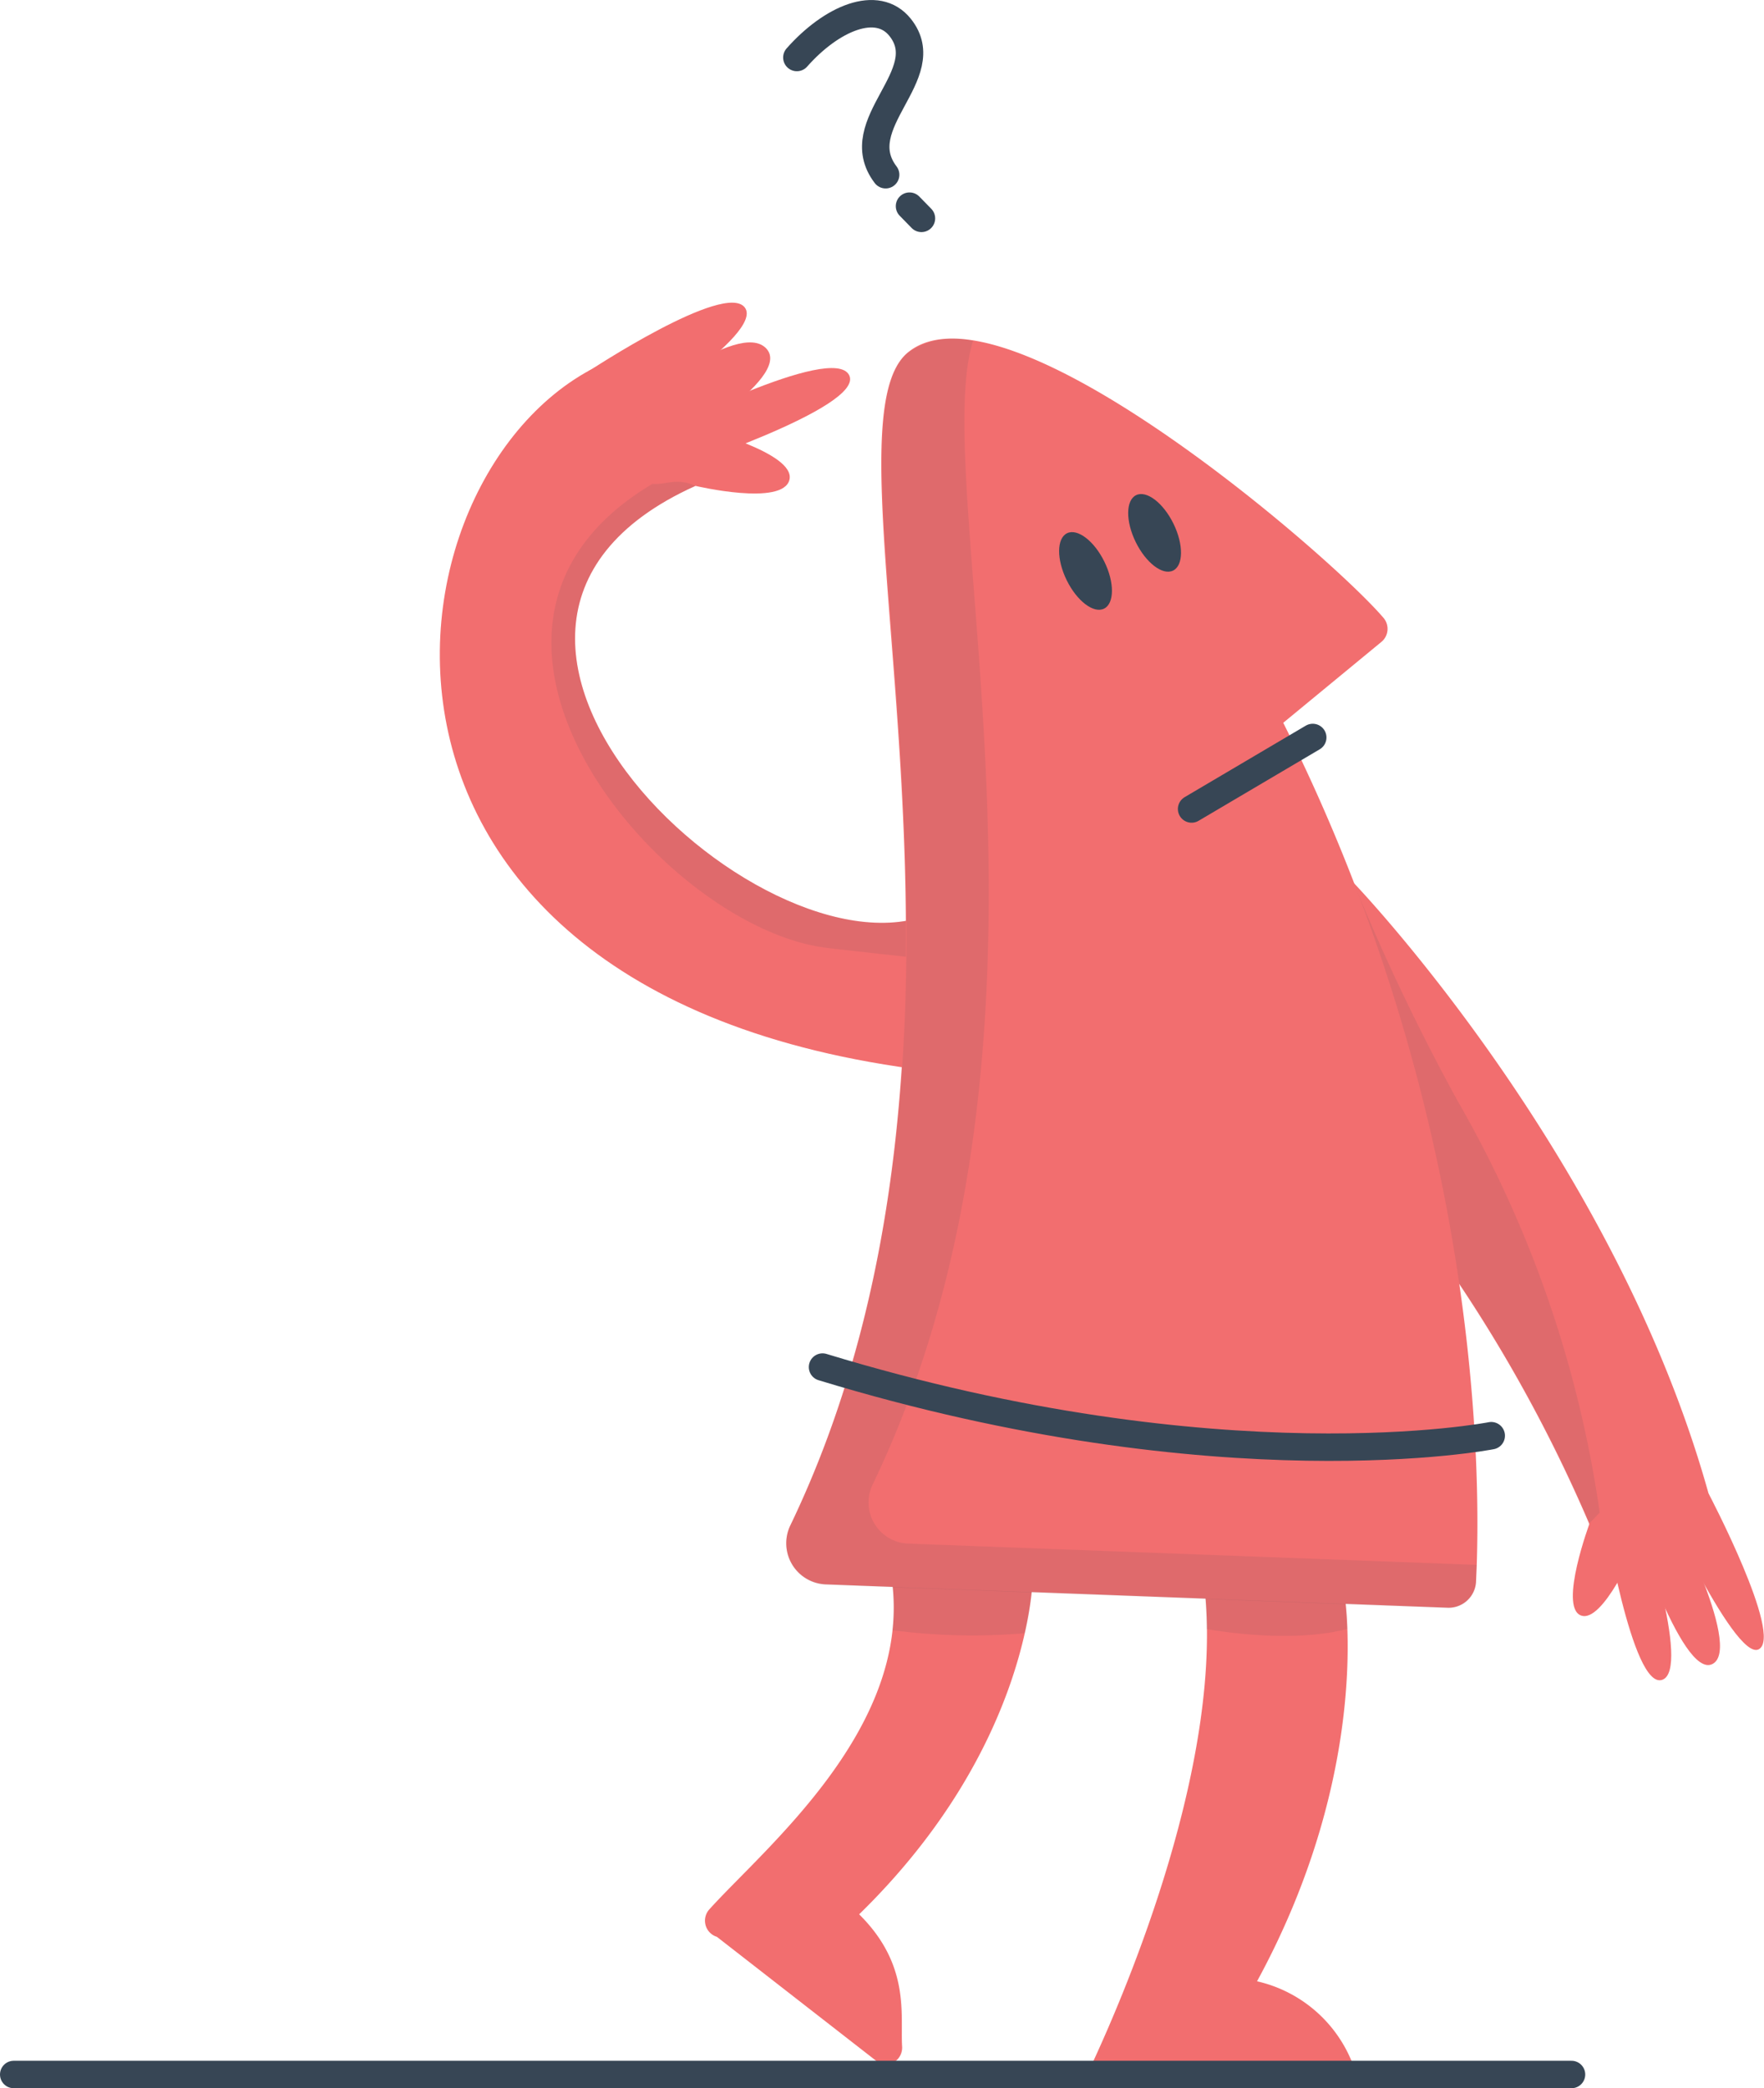 <svg id="d2416dfd-60bc-486b-9ca9-d0118ca3a03b" data-name="Layer 1" xmlns="http://www.w3.org/2000/svg" viewBox="0 0 128.57 152.14"><defs><style>.c0f2a3d0-a9f5-4a83-bbb6-eea784a393ac{fill:#f26e6f;}.\31 2541402-fb7f-452c-8048-893fb46e0166,.bbb73afd-e123-4a75-a812-73a9d75cdc91{fill:#374655;}.\31 2541402-fb7f-452c-8048-893fb46e0166,.ec743676-bcfb-4e08-994e-5a66c5a0ea97{opacity:0.1;}.\39 f5004ca-b127-4cc3-9e19-ffbea80172fb{fill:#fff;}.\35 a4bff27-6c1d-4fab-99a7-dd13c00254f9,.\39 f5004ca-b127-4cc3-9e19-ffbea80172fb,.b787e815-d5b1-4311-bef6-be6b21c86c84{stroke:#374655;stroke-linecap:round;stroke-width:2px;}.\35 a4bff27-6c1d-4fab-99a7-dd13c00254f9,.\39 f5004ca-b127-4cc3-9e19-ffbea80172fb{stroke-linejoin:round;}.\35 a4bff27-6c1d-4fab-99a7-dd13c00254f9,.b787e815-d5b1-4311-bef6-be6b21c86c84{fill:none;}.b787e815-d5b1-4311-bef6-be6b21c86c84{stroke-miterlimit:10;}</style></defs><title>404</title><path class="c0f2a3d0-a9f5-4a83-bbb6-eea784a393ac" d="M100.22,65.56s19.23,20,26,45c-4.54,2.84-7.67,4.53-7.67,4.53a107.72,107.72,0,0,0-17.88-29.93C87.93,69.85,100.22,65.56,100.22,65.56Z" transform="translate(-1.55 -1.23)"/><path class="12541402-fb7f-452c-8048-893fb46e0166" d="M107.78,81.42a154.85,154.85,0,0,1-7.57-15.87s-12.28,4.29.5,19.62a107.72,107.72,0,0,1,17.88,29.93A83.89,83.89,0,0,0,107.78,81.42Z" transform="translate(-1.55 -1.23)"/><path class="c0f2a3d0-a9f5-4a83-bbb6-eea784a393ac" d="M117.42,112.18s-2.26,6.08-.66,6.74,4.05-5.09,4.05-5.09l-2.08-3Z" transform="translate(-1.55 -1.23)"/><path class="c0f2a3d0-a9f5-4a83-bbb6-eea784a393ac" d="M118.44,111.52s2.06,12.81,4.25,12.1S121,111.37,121,111.37Z" transform="translate(-1.55 -1.23)"/><path class="c0f2a3d0-a9f5-4a83-bbb6-eea784a393ac" d="M120.19,111.23s3.9,12.42,6.18,11.23S123,110.53,123,110.53Z" transform="translate(-1.55 -1.23)"/><path class="c0f2a3d0-a9f5-4a83-bbb6-eea784a393ac" d="M121.94,109s6,13.35,7.8,12.39-3.65-11.33-3.65-11.33Z" transform="translate(-1.55 -1.23)"/><path class="c0f2a3d0-a9f5-4a83-bbb6-eea784a393ac" d="M70.73,67.07c-11.4,7.88-42.28-19.73-18.49-30.44C48.14,31.06,48,29,47.41,27c-18,5.35-25.24,46.56,21.8,52.24C78.18,75.4,72.73,69.53,70.73,67.07Z" transform="translate(-1.55 -1.23)"/><g class="ec743676-bcfb-4e08-994e-5a66c5a0ea97"><path class="bbb73afd-e123-4a75-a812-73a9d75cdc91" d="M49.11,36.48C31.36,47,49.71,68.82,61.81,70.29c1.39,0.17,7.09.79,7.09,0.79a26.62,26.62,0,0,0-.65-2.9C55.5,71.38,30,46.64,52.24,36.63,50.85,36,50.1,36.57,49.11,36.48Z" transform="translate(-1.55 -1.23)"/></g><path class="c0f2a3d0-a9f5-4a83-bbb6-eea784a393ac" d="M52.24,36.63s6.38,1.51,6.85-.45-6.56-3.75-6.56-3.75l-3.12,2.93Z" transform="translate(-1.55 -1.23)"/><path class="c0f2a3d0-a9f5-4a83-bbb6-eea784a393ac" d="M50.31,35.56s14.33-4.65,13.13-7-13.76,4.12-13.76,4.12Z" transform="translate(-1.55 -1.23)"/><path class="c0f2a3d0-a9f5-4a83-bbb6-eea784a393ac" d="M49.83,34.24s9.62-5.44,7.57-7.62S47.52,31,47.52,31Z" transform="translate(-1.55 -1.23)"/><path class="c0f2a3d0-a9f5-4a83-bbb6-eea784a393ac" d="M46.84,32s10.44-6.42,9-8.36-11.41,4.65-11.41,4.65Z" transform="translate(-1.55 -1.23)"/><path class="c0f2a3d0-a9f5-4a83-bbb6-eea784a393ac" d="M99.55,117.44s2.08,12.61-6.38,28.14a9.81,9.81,0,0,1,7,6.09A1.24,1.24,0,0,1,99,153.37H82.26a1.23,1.23,0,0,1-1.12-1.76c2.52-5.42,9.73-22.32,8.16-35.1Z" transform="translate(-1.55 -1.23)"/><path class="12541402-fb7f-452c-8048-893fb46e0166" d="M89.49,119.92a30.92,30.92,0,0,0-.2-3.4l10.26,0.93a22,22,0,0,1,.2,2.46C96.12,120.85,91.51,120.26,89.49,119.92Z" transform="translate(-1.55 -1.23)"/><path class="c0f2a3d0-a9f5-4a83-bbb6-eea784a393ac" d="M76.83,116s0,12.35-12.66,24.7c3.73,3.69,3,7.29,3.13,9.62a1.24,1.24,0,0,1-1.6,1.28l-11.9-9.26a1.23,1.23,0,0,1-.55-2c4-4.44,14.65-13.11,13.33-23.82Z" transform="translate(-1.55 -1.23)"/><path class="12541402-fb7f-452c-8048-893fb46e0166" d="M66.59,120a44.71,44.71,0,0,0,9.65.22,21.55,21.55,0,0,0,.59-4.21l-10.26.51A15.1,15.1,0,0,1,66.59,120Z" transform="translate(-1.55 -1.23)"/><path class="c0f2a3d0-a9f5-4a83-bbb6-eea784a393ac" d="M109.13,116.49c0.37-7.26.49-33.58-14.05-62.6L102.23,48a1.23,1.23,0,0,0,.16-1.75c-3.84-4.52-27.65-25.11-34.67-19.34s8.64,49.74-8.59,85.5a3,3,0,0,0,2.59,4.25l45.34,1.7A2,2,0,0,0,109.13,116.49Z" transform="translate(-1.55 -1.23)"/><path class="12541402-fb7f-452c-8048-893fb46e0166" d="M67.72,113.69a3,3,0,0,1-2.59-4.25c15.83-32.86,4-72.74,7.34-83.37a5.84,5.84,0,0,0-4.75.87c-6.88,5.65,8.64,49.74-8.59,85.5a3,3,0,0,0,2.59,4.25l45.34,1.7a2,2,0,0,0,2.07-1.9c0-.36,0-0.79.05-1.25Z" transform="translate(-1.55 -1.23)"/><ellipse class="bbb73afd-e123-4a75-a812-73a9d75cdc91" cx="80.67" cy="42.83" rx="1.53" ry="3.06" transform="translate(-12.17 38.72) rotate(-26.16)"/><ellipse class="bbb73afd-e123-4a75-a812-73a9d75cdc91" cx="85.7" cy="40.06" rx="1.53" ry="3.06" transform="translate(-10.43 40.65) rotate(-26.16)"/><line class="9f5004ca-b127-4cc3-9e19-ffbea80172fb" x1="95.68" y1="53.73" x2="86.85" y2="58.94"/><line class="9f5004ca-b127-4cc3-9e19-ffbea80172fb" x1="114.54" y1="151.14" x2="1" y2="151.14"/><path class="b787e815-d5b1-4311-bef6-be6b21c86c84" d="M59.63,5.42c2.52-2.85,5.86-4.29,7.53-2.19,2.75,3.46-3.9,7-1.06,10.73" transform="translate(-1.55 -1.23)"/><line class="b787e815-d5b1-4311-bef6-be6b21c86c84" x1="66.29" y1="15.02" x2="67.16" y2="15.91"/><path class="5a4bff27-6c1d-4fab-99a7-dd13c00254f9" d="M110.24,105.83s-19.66,3.86-48.74-5" transform="translate(-1.55 -1.23)"/></svg>